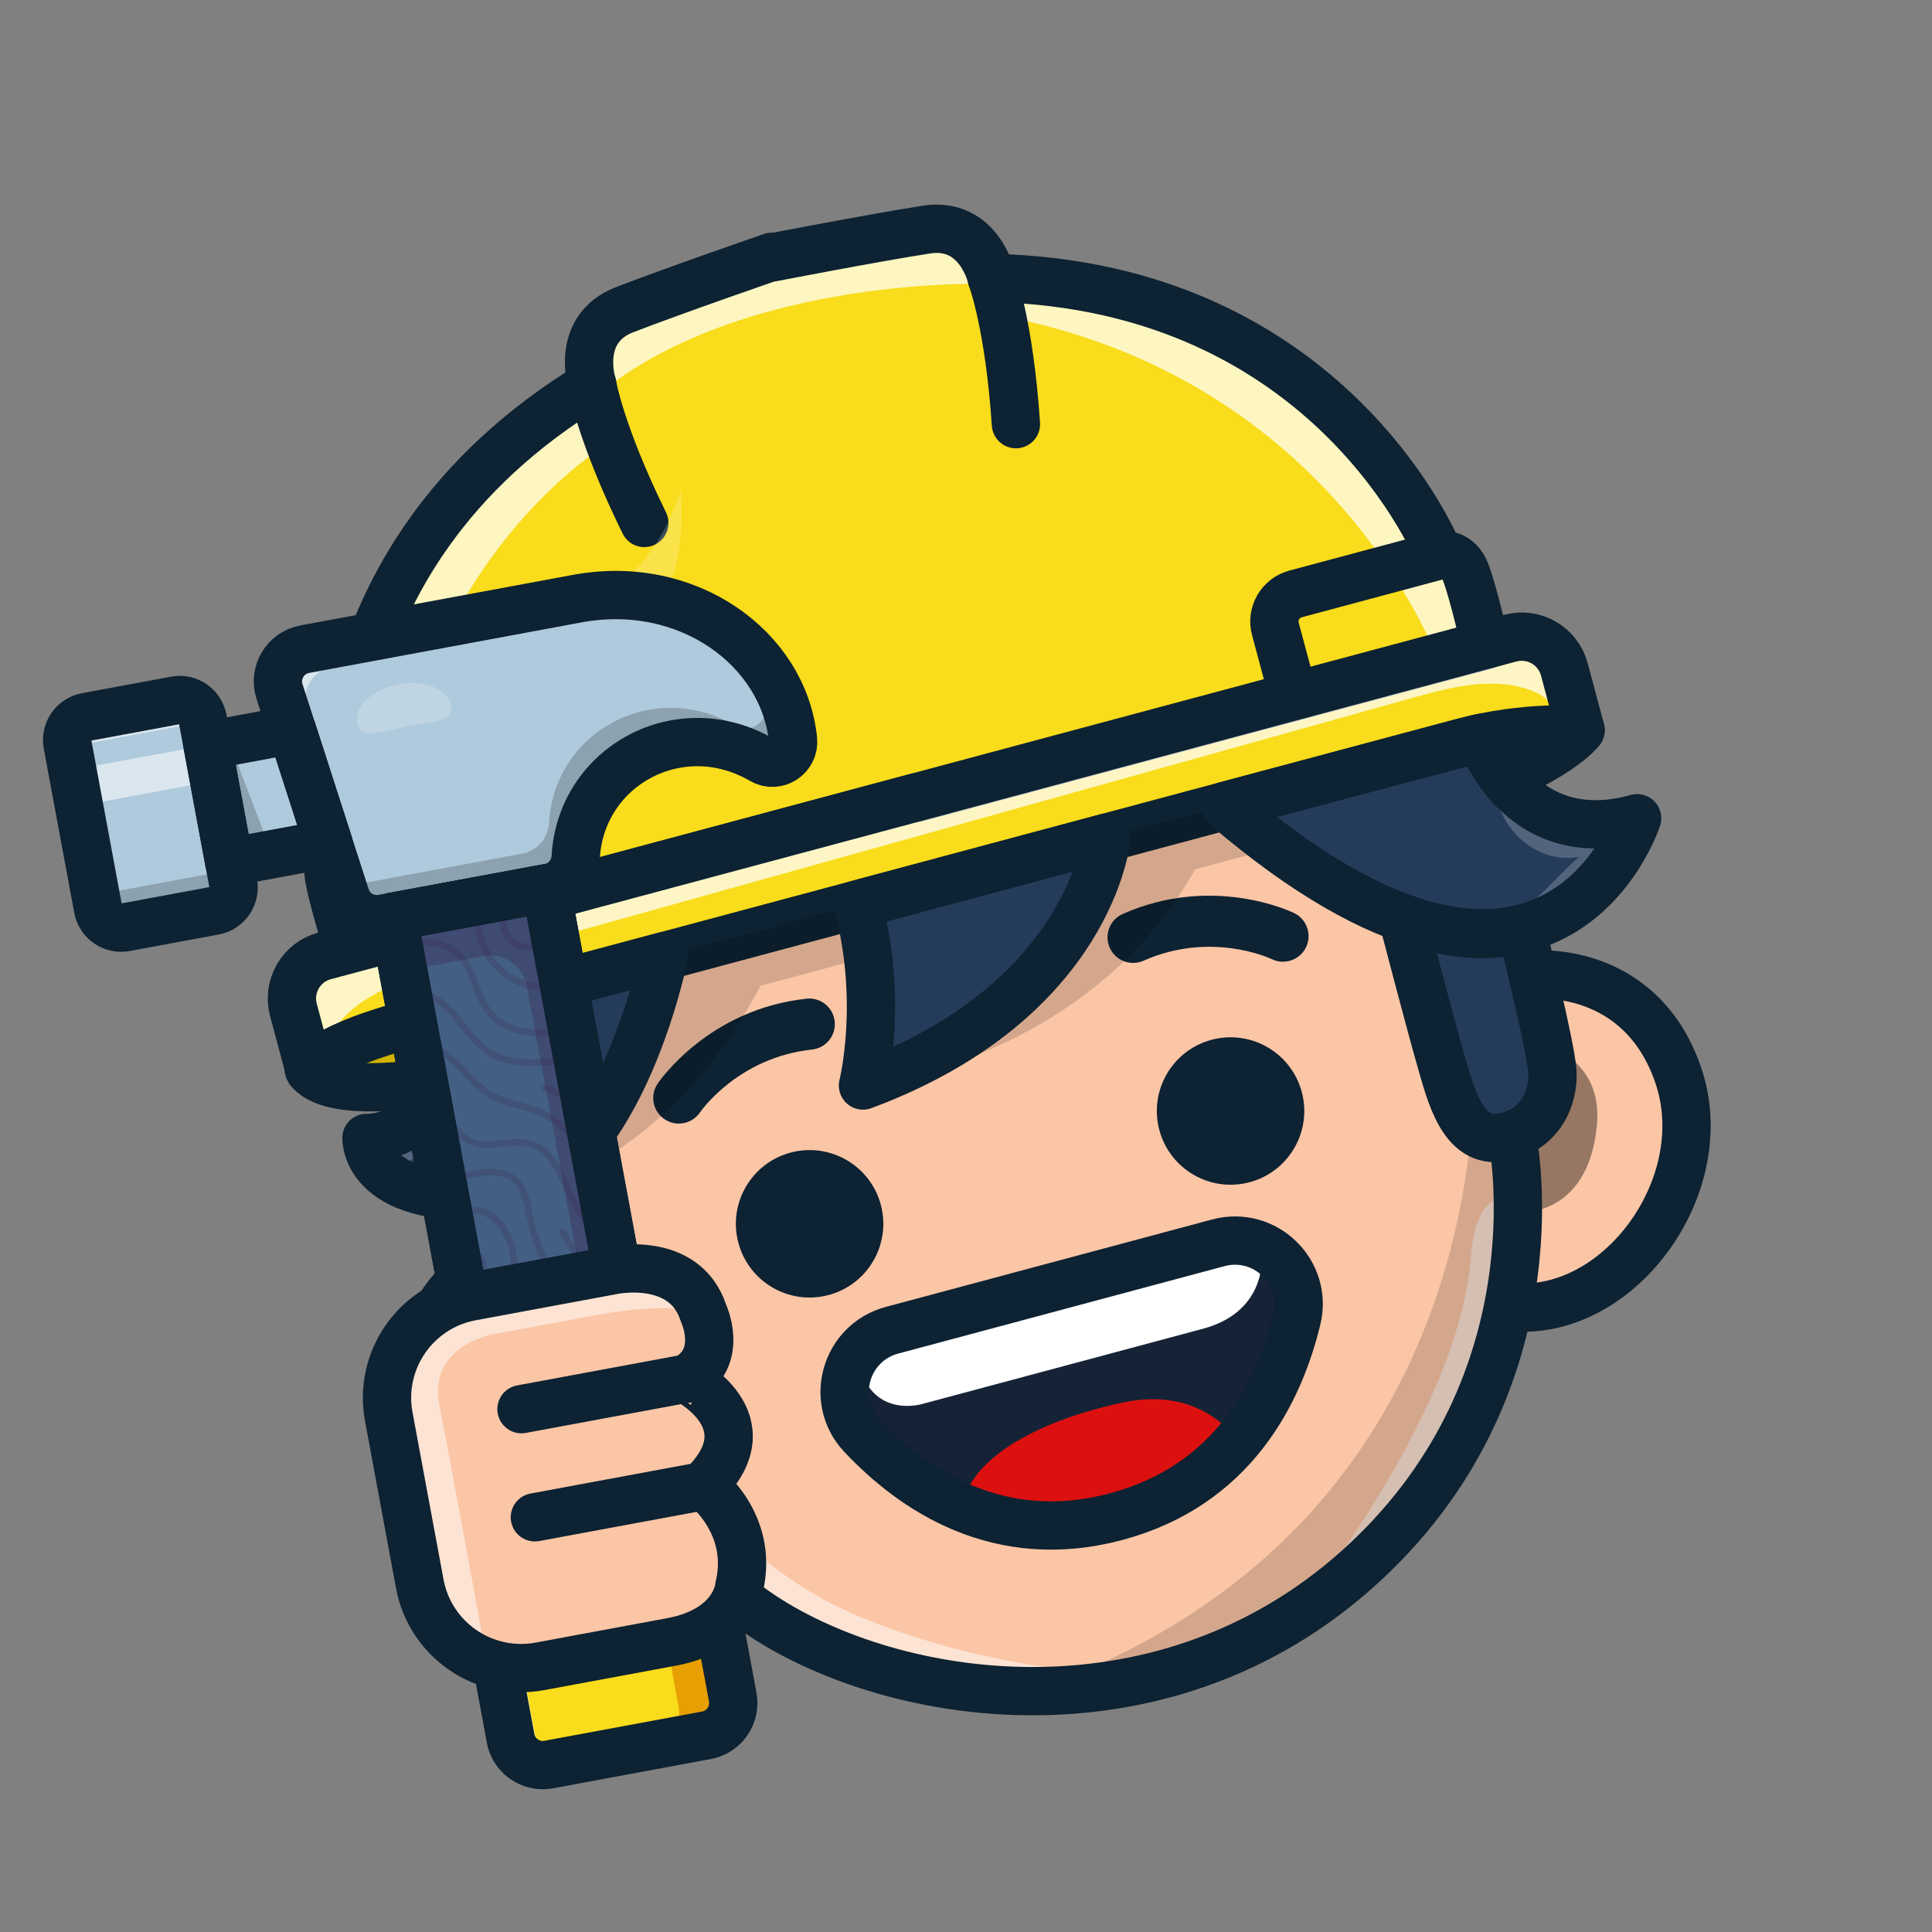 <svg width="360" height="360" viewBox="0 0 360 360" fill="none" xmlns="http://www.w3.org/2000/svg">
<rect x="0" y="0" width="360" height="360" fill="#808080" stroke="none"/>
<path d="M294.513 136.042C294.513 136.042 290.752 141.793 269.386 149.469C248.011 157.146 95.427 202.987 95.427 202.987L84.717 200.901C84.717 200.901 62.633 205.533 57.708 199.494C52.782 193.455 123.078 145.443 123.078 145.443L220.305 116.181L245.075 119.092L294.513 136.042Z" fill="#CFB300"/>
<path d="M294.513 136.042C294.513 136.042 290.752 141.793 269.386 149.469C248.011 157.146 95.427 202.987 95.427 202.987L84.717 200.901C84.717 200.901 62.633 205.533 57.708 199.494C52.782 193.455 123.078 145.443 123.078 145.443L220.305 116.181L245.075 119.092L294.513 136.042Z" stroke="#0D2232" stroke-width="9" stroke-miterlimit="10" stroke-linecap="round" stroke-linejoin="round"/>
<path d="M94.226 232.947C94.226 232.947 70.055 242.633 80.914 270.683C91.78 298.73 126.13 283.063 126.13 283.063L111.926 242.425L94.226 232.947Z" fill="#FBC6A6" stroke="#0D2232" stroke-width="9" stroke-miterlimit="10"/>
<path d="M285.801 181.615C285.801 181.615 305.639 179.651 312.717 200.344C319.796 221.037 301.343 245.938 281.031 243.49C260.72 241.042 265.817 205.933 265.817 205.933L285.801 181.615Z" fill="#FBC6A6" stroke="#0D2232" stroke-width="9" stroke-miterlimit="10"/>
<path opacity="0.4" d="M287.46 194.557C287.46 194.557 298.729 197.141 297.564 209.635C295.941 227.136 282.755 225.935 282.755 225.935L281.095 205.182L287.46 194.557Z" fill="black"/>
<path opacity="0.4" d="M93.949 246.408C93.949 246.408 85.482 254.28 92.738 264.518C102.894 278.863 113.713 271.23 113.713 271.23L104.773 252.427L93.949 246.408Z" fill="black"/>
<path d="M275.362 187.754L281.716 211.469C281.716 211.469 282.603 215.638 282.802 222.402C283.248 237.567 280.249 265.784 256.11 289.416C252.675 292.774 249.113 295.759 245.447 298.39C234.801 306.039 223.345 310.731 211.869 313.132C187.145 318.303 162.393 312.816 145.771 303.359C118.783 288.001 108.875 256.221 108.875 256.221L96.845 211.322L113.932 174.109L244.011 140.93L265.013 155.383L275.362 187.754Z" fill="#FBC6A6"/>
<path opacity="0.5" d="M162.896 302.353C182.954 309.976 200.372 311.949 213.312 311.868C188.588 317.039 163.836 311.552 147.215 302.095C120.226 286.737 110.319 254.957 110.319 254.957L108.191 247.016L113.722 239.665C113.722 239.665 119.423 285.826 162.896 302.353Z" fill="white"/>
<path opacity="0.5" d="M280.32 223.068C280.766 238.233 277.768 266.449 253.629 290.081C250.193 293.44 246.631 296.424 242.965 299.056C254.412 283.905 272.392 256.808 274.076 234.21C274.66 226.562 277.019 223.385 280.32 223.068Z" fill="white"/>
<path d="M294.513 136.042C294.513 136.042 284.499 135.099 272.265 138.377C260.031 141.656 78.01 190.428 78.01 190.428C78.01 190.428 61.307 194.203 57.707 199.494L54.675 188.178C53.5 183.794 56.104 179.284 60.488 178.11L281.42 118.911C285.804 117.736 290.314 120.34 291.489 124.724L294.521 136.04L294.513 136.042Z" fill="#F9DC1B"/>
<path d="M276.755 120.161C276.779 120.252 276.79 120.294 276.79 120.294L170.878 148.673L170.843 148.54L64.922 176.922C64.922 176.922 64.915 176.897 64.904 176.856C64.639 175.996 61.986 167.451 61.298 163.397C60.57 159.124 63.92 158.094 63.92 158.094C63.92 158.094 55.866 104.61 110.334 71.611C110.334 71.611 107.022 61.336 116.374 57.722C125.723 54.1 143.854 47.85 143.854 47.85L143.889 47.982C143.889 47.982 162.708 44.332 172.616 42.794C182.524 41.256 184.791 51.802 184.791 51.802C248.461 53.147 268.228 103.491 268.228 103.491C268.228 103.491 271.646 102.717 273.15 106.774C274.557 110.537 276.497 118.998 276.755 120.161Z" fill="#F9DC1B"/>
<path opacity="0.73" d="M276.755 120.161L267.755 122.573C267.755 122.573 248.972 70.705 186.827 58.907L185.185 52.91C185.185 52.91 138.409 50.957 110.865 73.959L113.565 82.447C113.565 82.447 68.344 109.06 73.04 174.463L64.91 176.845C64.644 175.985 61.991 167.44 61.304 163.387C60.576 159.113 63.926 158.083 63.926 158.083C63.926 158.083 55.872 104.6 110.34 71.6C110.34 71.6 107.028 61.325 116.379 57.712C125.728 54.089 143.86 47.839 143.86 47.839L143.895 47.971C143.895 47.971 162.714 44.321 172.622 42.783C182.529 41.246 184.797 51.791 184.797 51.791C248.467 53.136 268.234 103.481 268.234 103.481C268.234 103.481 271.652 102.706 273.156 106.763C274.557 110.537 276.496 118.998 276.755 120.161Z" fill="white"/>
<path d="M273.156 106.763C271.653 102.707 268.234 103.481 268.234 103.481C268.234 103.481 248.467 53.136 184.797 51.791C184.797 51.791 182.53 41.246 172.622 42.783C162.714 44.321 143.887 47.974 143.887 47.974L143.852 47.842C143.852 47.842 125.72 54.092 116.371 57.714C107.022 61.336 110.332 71.603 110.332 71.603C55.864 104.602 63.918 158.085 63.918 158.085C63.918 158.085 60.57 159.124 61.296 163.389C62.022 167.654 64.922 176.922 64.922 176.922L170.834 148.543L170.87 148.675L276.782 120.296C276.782 120.296 274.67 110.826 273.156 106.763Z" stroke="#0D2232" stroke-width="9" stroke-miterlimit="10" stroke-linecap="round" stroke-linejoin="round"/>
<path d="M184.797 51.791C184.797 51.791 188.043 60.266 189.303 79.034Z" fill="#F9DC1B"/>
<path d="M184.797 51.791C184.797 51.791 188.043 60.266 189.303 79.034" stroke="#0D2232" stroke-width="9" stroke-miterlimit="10" stroke-linecap="round" stroke-linejoin="round"/>
<path d="M268.234 103.481L241.408 110.669C238.571 111.429 236.888 114.344 237.648 117.182L241.048 129.871" stroke="#0D2232" stroke-width="9" stroke-miterlimit="10" stroke-linecap="round" stroke-linejoin="round"/>
<path d="M110.34 71.6C110.34 71.6 111.766 80.562 120.058 97.446Z" fill="#F9DC1B"/>
<path d="M110.34 71.6C110.34 71.6 111.766 80.562 120.058 97.446" stroke="#0D2232" stroke-width="9" stroke-miterlimit="10" stroke-linecap="round" stroke-linejoin="round"/>
<path d="M63.926 158.083L90.751 150.895C93.588 150.135 96.504 151.818 97.264 154.656L100.664 167.344" stroke="#0D2232" stroke-width="9" stroke-miterlimit="10" stroke-linecap="round" stroke-linejoin="round"/>
<path opacity="0.74" d="M280.366 127.519C274.477 126.916 268.615 128.531 262.923 130.118C221.312 141.746 179.698 153.367 138.086 164.995C119.594 170.163 101.11 175.328 82.618 180.496C74.412 182.793 65.318 185.779 61.403 193.335C60.632 194.827 59.96 196.586 58.419 197.256C56.07 198.284 53.496 195.924 52.784 193.464C51.441 188.85 53.918 183.798 57.613 180.715C61.311 177.641 66.03 176.128 70.628 174.728C138.74 153.968 209.466 142.172 276.697 118.723C280.582 117.372 285.257 116.092 288.486 118.649C290.266 120.061 291.103 122.328 291.864 124.473C292.622 126.637 296.633 134.393 291.346 132.432C289.634 131.8 288.045 129.841 286.237 129.048C284.389 128.24 282.365 127.666 280.366 127.519Z" fill="white"/>
<path d="M294.513 136.042C294.513 136.042 284.499 135.099 272.265 138.377C260.031 141.656 78.01 190.428 78.01 190.428C78.01 190.428 61.307 194.203 57.707 199.494L54.675 188.178C53.5 183.794 56.104 179.284 60.488 178.11L281.42 118.911C285.804 117.736 290.314 120.34 291.489 124.724L294.521 136.04L294.513 136.042Z" stroke="#0D2232" stroke-width="9" stroke-miterlimit="10" stroke-linecap="round" stroke-linejoin="round"/>
<path d="M104.889 213.449C104.889 213.449 110.867 237.549 113.162 244.328C115.458 251.107 112.449 258.607 104.004 255.71C95.559 252.813 89.28 223.82 89.28 223.82C89.28 223.82 96.799 222.169 104.889 213.449Z" fill="#253B5A" stroke="#0D2232" stroke-width="9" stroke-miterlimit="10"/>
<path d="M154.412 241.307C161.74 239.344 166.088 231.812 164.125 224.484C162.161 217.157 154.629 212.808 147.302 214.772C139.974 216.735 135.625 224.267 137.589 231.595C139.552 238.922 147.084 243.271 154.412 241.307Z" fill="#0D2232"/>
<path d="M232.853 220.289C240.181 218.326 244.53 210.794 242.566 203.466C240.603 196.139 233.071 191.79 225.743 193.753C218.415 195.717 214.067 203.249 216.03 210.577C217.994 217.904 225.526 222.253 232.853 220.289Z" fill="#0D2232"/>
<path d="M240.294 179.038C239.227 179.324 238.063 179.246 236.992 178.726C236.496 178.495 225.593 173.473 213.071 179.018C210.663 180.089 207.845 179 206.782 176.59C205.711 174.181 206.8 171.363 209.21 170.3C225.924 162.896 240.543 169.84 241.156 170.145C243.523 171.302 244.51 174.158 243.353 176.525C242.723 177.811 241.585 178.692 240.294 179.038Z" fill="#0D2232"/>
<path d="M127.732 209.199C128.799 208.913 129.768 208.263 130.435 207.278C130.75 206.83 137.681 197.029 151.298 195.57C153.919 195.293 155.815 192.941 155.53 190.322C155.253 187.701 152.901 185.805 150.282 186.09C132.106 188.035 122.918 201.357 122.539 201.928C121.067 204.114 121.641 207.081 123.826 208.552C125.015 209.35 126.441 209.545 127.732 209.199Z" fill="#0D2232"/>
<path d="M241.649 245.77C239.888 253.06 236.647 261.349 230.733 268.395C225.512 274.617 218.203 279.865 207.987 282.602C196.845 285.587 187.238 284.243 179.219 280.851C171.53 277.6 165.301 272.452 160.576 267.423C156.441 263.008 156.513 256.694 159.666 252.347C161.18 250.257 163.403 248.624 166.207 247.873L227.021 231.577C229.825 230.826 232.566 231.129 234.923 232.182C239.848 234.382 243.081 239.864 241.649 245.77Z" fill="#162336"/>
<path d="M224.133 247.6C211.081 251.098 171.872 261.603 171.872 261.603C171.872 261.603 161.531 264.8 159.674 252.345C161.189 250.254 163.411 248.622 166.215 247.87L227.03 231.575C229.834 230.824 232.575 231.127 234.931 232.18C235.105 232.266 237.178 244.105 224.133 247.6Z" fill="white"/>
<path d="M230.742 268.392C225.52 274.614 218.211 279.862 207.996 282.599C196.854 285.585 187.246 284.24 179.227 280.848C180.832 271.189 194.545 264.429 209.36 261.32C220.765 258.92 227.425 264.254 230.742 268.392Z" fill="#DD1010"/>
<path d="M166.207 247.873L227.021 231.578C235.698 229.253 243.76 237.04 241.649 245.771C238.326 259.508 229.776 276.764 207.988 282.602C186.158 288.451 170.228 277.701 160.576 267.423C154.457 260.898 157.563 250.189 166.207 247.873Z" stroke="#0D2232" stroke-width="9" stroke-miterlimit="10"/>
<g opacity="0.16">
<path d="M96.398 185.501L262.81 140.911L269.377 149.471L93.692 196.546L96.398 185.501Z" fill="black"/>
<path d="M89.28 223.82C89.28 223.82 120.69 223.188 141.712 183.688L114.528 186.725L89.28 223.82Z" fill="black"/>
<path d="M160.806 202.27C160.806 202.27 206.725 197.785 225.736 156.005L201.562 163.396L160.806 202.27Z" fill="black"/>
</g>
<path opacity="0.16" d="M274.446 194.924C274.446 194.924 281.719 279.309 199.079 312.552C199.079 312.552 291.927 301.292 279.836 211.929L274.446 194.924Z" fill="black"/>
<path d="M123.679 178.191C123.679 178.191 114.556 221.639 90.325 223.105C88.126 223.234 86.122 223.256 84.316 223.191C66.207 222.475 66.718 212.471 66.718 212.471C66.718 212.471 81.882 213.16 86.015 189.897C86.113 189.347 86.202 188.791 86.287 188.219L123.681 178.199L123.679 178.191Z" fill="#253B5A"/>
<path opacity="0.21" d="M81.033 210.816C77.192 216.721 75.121 217.143 75.121 217.143C75.121 217.143 75.515 221.089 81.144 224.04C66.61 222.367 66.484 212.533 66.484 212.533C66.484 212.533 79.584 212.162 81.65 189.453C81.736 189.731 84.832 204.975 81.033 210.816Z" fill="white"/>
<path d="M305.048 152.467C305.048 152.467 298.592 172.576 278.266 173.846C266.625 174.572 250.428 169.115 228.286 150.171L275.925 137.512C275.925 137.512 276.714 139.863 278.574 142.769C282.309 148.568 290.346 156.593 305.048 152.467Z" fill="#253B5A"/>
<path opacity="0.21" d="M305.048 152.466C305.048 152.466 298.592 172.575 278.266 173.846C280.298 172.627 282.191 171.154 283.961 169.589C287.529 166.426 290.699 162.837 294.228 159.63C289.621 160.634 284.668 158.362 281.757 154.647C279.707 152.022 277.507 147.319 278.128 143.881C278.21 143.425 278.376 143.052 278.593 142.772C282.309 148.568 290.346 156.592 305.048 152.466Z" fill="white"/>
<path d="M275.931 137.502C275.931 137.502 282.999 158.65 305.049 152.467C305.049 152.467 289.093 202.205 228.292 150.16L275.931 137.502Z" stroke="#0D2232" stroke-width="9" stroke-miterlimit="10" stroke-linecap="round" stroke-linejoin="round"/>
<path d="M206.165 156.089C206.165 156.089 203.407 186.395 160.805 202.27C160.805 202.27 164.723 186.716 159.843 168.501L206.165 156.089Z" fill="#253B5A" stroke="#0D2232" stroke-width="9" stroke-miterlimit="10" stroke-linecap="round" stroke-linejoin="round"/>
<path d="M123.678 178.191C123.678 178.191 115.05 221.507 91.412 222.814C67.774 224.121 68.291 212.04 68.291 212.04C68.291 212.04 83.802 212.858 87.244 187.945L123.676 178.183L123.678 178.191Z" stroke="#0D2232" stroke-width="9" stroke-miterlimit="10" stroke-linecap="round" stroke-linejoin="round"/>
<path d="M281.716 211.47C281.716 211.47 291.023 255.237 256.11 289.416C221.197 323.595 172.76 318.718 145.771 303.36C118.783 288.002 108.875 256.222 108.875 256.222" stroke="#0D2232" stroke-width="9" stroke-miterlimit="10"/>
<path d="M283.507 173.053C283.507 173.053 289.038 195.252 289.279 199.788C289.519 204.325 287.177 210.671 279.846 211.935C272.516 213.199 270.299 203.899 268.431 197.422C266.556 190.956 261.363 171.043 261.363 171.043C261.363 171.043 273.17 176.133 283.507 173.053Z" fill="#253B5A" stroke="#0D2232" stroke-width="9" stroke-miterlimit="10" stroke-linecap="round" stroke-linejoin="round"/>
<path opacity="0.21" d="M121.656 113.476C114.854 119.594 111.741 120.039 111.741 120.039C111.741 120.039 111.526 124.113 119.167 127.136C98.245 125.474 100.033 115.317 100.033 115.317C100.033 115.317 119.266 114.873 126.839 91.407C126.91 91.694 128.381 107.426 121.656 113.476Z" fill="white"/>
<path d="M37.776 134.009L43.453 164.604C43.893 166.976 42.322 169.263 39.958 169.701L23.359 172.781C20.987 173.221 18.7 171.65 18.26 169.278L12.584 138.683C12.143 136.31 13.716 134.032 16.088 133.592L32.687 130.512C35.05 130.065 37.336 131.636 37.776 134.009Z" fill="#AFCADC"/>
<path d="M40.005 170.002L23.406 173.081C20.871 173.552 18.423 171.87 17.953 169.335L12.276 138.74C11.806 136.205 13.49 133.765 16.024 133.295L32.623 130.215C35.158 129.745 37.598 131.429 38.066 133.955L43.743 164.55C44.222 167.083 42.54 169.531 40.005 170.002ZM16.135 133.892C13.925 134.302 12.465 136.427 12.874 138.629L18.55 169.224C18.96 171.434 21.085 172.894 23.295 172.484L39.894 169.404C42.096 168.996 43.556 166.871 43.145 164.661L37.469 134.066C37.061 131.864 34.936 130.404 32.734 130.813L16.135 133.892Z" fill="#000072"/>
<g opacity="0.2">
<path d="M42.191 157.802L43.451 164.595C43.892 166.968 42.321 169.254 39.957 169.693L23.358 172.772C20.985 173.213 18.699 171.642 18.258 169.269L16.998 162.476C17.438 164.849 19.725 166.419 22.097 165.979L38.696 162.9C41.06 162.461 42.633 160.183 42.191 157.802Z" fill="black"/>
</g>
<g opacity="0.55">
<path d="M37.776 134.009L38.666 138.805C38.226 136.433 35.941 134.871 33.577 135.309L16.978 138.389C14.606 138.829 13.035 141.116 13.473 143.48L12.584 138.683C12.143 136.311 13.716 134.033 16.088 133.593L32.687 130.513C35.05 130.066 37.336 131.637 37.776 134.009Z" fill="white"/>
</g>
<path d="M61.239 157.216L42.72 160.652L38.685 138.907L54.397 135.992L61.239 157.216Z" fill="#AFCADC"/>
<path d="M61.636 157.452L42.468 161.008L38.323 138.666L54.606 135.644L61.636 157.452ZM42.963 160.298L60.851 156.979L54.196 136.338L39.039 139.15L42.963 160.298Z" fill="#000072"/>
<path d="M147.768 137.834C148.088 140.988 144.719 143.194 141.978 141.601C126.621 132.674 108.244 142.731 107.272 159.711C107.108 162.54 105.076 164.912 102.294 165.428L71.324 171.174C68.302 171.735 65.344 169.97 64.405 167.046L61.23 157.218L54.388 135.994L52.081 128.839C50.955 125.34 53.155 121.639 56.774 120.968L107.543 111.548C128.153 107.724 146.032 120.818 147.768 137.834Z" fill="#AFCADC"/>
<path d="M102.35 165.727L71.379 171.473C68.221 172.059 65.103 170.192 64.112 167.136L51.789 128.929C51.226 127.179 51.445 125.267 52.386 123.68C53.329 122.101 54.907 120.996 56.717 120.661L107.486 111.241C117.821 109.324 128.275 111.613 136.17 117.528C143.029 122.665 147.251 129.862 148.063 137.806C148.224 139.392 147.491 140.914 146.158 141.77C144.818 142.637 143.201 142.672 141.816 141.87C134.691 137.727 126.255 137.509 119.247 141.272C112.384 144.964 108.014 151.866 107.566 159.727C107.407 162.723 105.251 165.188 102.35 165.727ZM56.846 121.263C55.208 121.567 53.777 122.565 52.921 123.995C52.066 125.425 51.875 127.156 52.38 128.739L64.704 166.947C65.597 169.712 68.416 171.396 71.275 170.865L102.246 165.119C104.874 164.632 106.817 162.4 106.976 159.686C107.438 151.611 111.922 144.52 118.978 140.731C126.171 136.863 134.828 137.084 142.14 141.333C143.317 142.015 144.698 141.988 145.842 141.255C147.002 140.51 147.614 139.24 147.473 137.863C146.677 130.101 142.543 123.046 135.819 118.017C128.059 112.209 117.78 109.958 107.616 111.844L56.846 121.263Z" fill="#000072"/>
<g opacity="0.2">
<path d="M147.768 137.834C148.088 140.988 144.719 143.193 141.978 141.601C126.621 132.674 108.244 142.731 107.272 159.711C107.108 162.539 105.077 164.912 102.294 165.428L71.324 171.174C68.303 171.734 65.345 169.97 64.405 167.046L63.641 164.689C64.506 164.926 65.425 164.976 66.355 164.804L97.325 159.058C100.107 158.542 102.139 156.17 102.303 153.341C103.275 136.361 121.652 126.304 137.009 135.231C139.75 136.823 143.119 134.618 142.799 131.464C142.404 127.574 141.163 123.884 139.24 120.56C143.989 125.223 147.099 131.231 147.768 137.834Z" fill="black"/>
</g>
<g opacity="0.55">
<path d="M136.675 118.299C129.881 114.705 121.508 113.204 112.624 114.852L61.854 124.272C58.235 124.943 56.035 128.644 57.161 132.143L59.468 139.298L66.311 160.522L69.485 170.35C69.589 170.675 69.716 170.978 69.867 171.268C67.406 171.133 65.203 169.494 64.413 167.045L61.239 157.217L54.397 135.993L52.09 128.837C50.964 125.339 53.164 121.638 56.782 120.966L107.552 111.547C118.809 109.458 129.236 112.414 136.675 118.299Z" fill="white"/>
</g>
<g opacity="0.55">
<path d="M38.666 138.805L14.472 143.294L15.715 149.993L39.909 145.504L38.666 138.805Z" fill="white"/>
</g>
<path d="M101.748 165.529L73.252 170.816L86.748 243.553L115.243 238.266L101.748 165.529Z" fill="#435F84" stroke="#0D2232" stroke-width="9" stroke-miterlimit="10" stroke-linecap="round" stroke-linejoin="round"/>
<g opacity="0.2">
<path d="M75.696 183.56C76.528 183.432 77.326 183.593 78.087 183.84C78.848 184.088 79.575 184.438 80.276 184.838C81.668 185.63 82.988 186.559 84.133 187.689C86.422 189.939 87.981 192.678 90.222 194.619C91.33 195.596 92.619 196.311 94.017 196.757C95.422 197.194 96.914 197.385 98.421 197.415C99.927 197.444 101.454 197.346 102.981 197.204C103.745 197.133 104.515 197.052 105.278 196.928C106.047 196.838 106.844 196.805 107.644 197.169C107.759 197.218 107.812 197.358 107.754 197.475C107.735 197.514 107.705 197.546 107.674 197.569L107.668 197.579C106.922 198.08 106.184 198.146 105.413 198.227C104.643 198.264 103.872 198.345 103.092 198.42C101.539 198.566 99.978 198.671 98.392 198.638C96.805 198.606 95.205 198.4 93.65 197.92C92.104 197.439 90.628 196.618 89.422 195.544C86.977 193.402 85.415 190.647 83.28 188.562C82.214 187.524 81.013 186.617 79.679 185.946C79.016 185.61 78.327 185.323 77.645 185.026C76.963 184.729 76.274 184.441 75.602 183.957C75.501 183.888 75.475 183.751 75.545 183.65C75.588 183.598 75.645 183.57 75.696 183.56Z" fill="#371A45"/>
<path d="M106.603 191.509C105.198 192.644 103.38 193.025 101.626 193.086C99.864 193.156 98.078 193.046 96.368 192.534C95.506 192.314 94.687 191.945 93.881 191.548C93.109 191.099 92.332 190.625 91.677 189.997C90.301 188.813 89.385 187.156 88.751 185.552C88.108 183.941 87.639 182.315 86.895 180.873C86.522 180.148 86.083 179.496 85.543 178.917C85.292 178.61 84.974 178.369 84.685 178.096C84.359 177.865 84.056 177.613 83.703 177.422C82.346 176.579 80.759 176.114 79.172 176.029C78.376 175.974 77.571 176.061 76.803 176.248C76.025 176.436 75.324 176.699 74.423 176.743L74.407 176.754C74.363 176.754 74.308 176.746 74.256 176.747L74.211 176.747C74.087 176.743 73.997 176.636 74.009 176.511C74.009 176.466 74.029 176.427 74.049 176.397C74.084 176.346 74.126 176.286 74.171 176.242L74.155 176.254C74.76 175.515 75.647 175.156 76.534 174.991C77.43 174.869 78.335 174.754 79.23 174.818C81.023 174.918 82.805 175.435 84.341 176.386C85.894 177.289 87.177 178.729 87.975 180.32C88.782 181.909 89.258 183.569 89.878 185.104C90.49 186.642 91.281 188.049 92.49 189.095C93.061 189.652 93.757 190.07 94.449 190.471C95.168 190.823 95.909 191.154 96.697 191.361C98.256 191.813 99.908 191.965 101.533 191.823C101.943 191.8 102.341 191.708 102.742 191.678C103.141 191.595 103.547 191.546 103.947 191.463C104.752 191.332 105.537 191.089 106.445 191.132L106.472 191.136C106.588 191.141 106.677 191.239 106.672 191.355C106.683 191.415 106.65 191.474 106.603 191.509Z" fill="#371A45"/>
<path d="M105.078 183.194C104.701 183.732 104.163 184.017 103.6 184.219C103.318 184.315 103.022 184.388 102.732 184.441C102.44 184.487 102.142 184.498 101.847 184.526C100.667 184.586 99.475 184.49 98.335 184.198C96.056 183.623 93.973 182.385 92.346 180.71C90.719 179.025 89.571 176.934 88.897 174.729C88.56 173.626 88.341 172.492 88.218 171.35C88.147 170.78 88.138 170.208 88.075 169.629C88.03 169.054 88.045 168.469 88.376 167.922L88.374 167.958C88.436 167.867 88.473 167.78 88.556 167.703C88.66 167.596 88.827 167.591 88.933 167.686C88.943 167.693 88.944 167.702 88.953 167.7L88.965 167.716C89.031 167.791 89.063 167.865 89.12 167.934L89.118 167.97C89.389 168.528 89.373 169.061 89.35 169.604C89.317 170.14 89.374 170.685 89.428 171.214C89.548 172.286 89.753 173.343 90.067 174.37C90.694 176.417 91.748 178.34 93.221 179.859C94.695 181.377 96.596 182.49 98.635 183.012C99.653 183.265 100.709 183.387 101.746 183.265C102.261 183.187 102.766 183.102 103.268 183C103.778 182.897 104.279 182.786 104.905 182.829L104.913 182.827C105.039 182.839 105.138 182.945 105.126 183.07C105.117 183.116 105.106 183.154 105.078 183.194Z" fill="#371A45"/>
<path d="M94.588 166.955C94.76 167.408 94.731 167.775 94.664 168.124C94.606 168.479 94.501 168.816 94.406 169.16C94.233 169.845 94.186 170.543 94.207 171.227C94.263 172.577 94.796 173.926 95.731 174.829C96.195 175.281 96.764 175.591 97.383 175.741C98.001 175.882 98.669 175.864 99.33 175.715C99.992 175.574 100.631 175.306 101.23 174.965C101.528 174.813 101.818 174.565 102.083 174.33C102.369 174.109 102.661 173.923 103.231 174.047L103.25 174.052C103.397 174.086 103.492 174.219 103.484 174.362C103.455 174.923 103.14 175.176 102.819 175.394C102.652 175.496 102.484 175.589 102.319 175.699C102.164 175.816 101.999 175.926 101.823 176.02C101.128 176.414 100.381 176.72 99.575 176.897C98.779 177.079 97.919 177.107 97.09 176.916C96.26 176.726 95.472 176.289 94.869 175.704C93.652 174.517 93.05 172.89 92.97 171.272C92.927 170.467 93.035 169.67 93.148 168.899C93.199 168.51 93.278 168.125 93.422 167.762C93.559 167.402 93.759 167.055 94.181 166.809C94.308 166.733 94.466 166.774 94.543 166.901C94.575 166.931 94.586 166.946 94.588 166.955Z" fill="#371A45"/>
<path d="M77.605 194.038C78.554 193.73 79.605 193.87 80.524 194.212C81.458 194.533 82.288 195.058 83.056 195.631C84.586 196.786 85.897 198.141 87.151 199.479C88.413 200.808 89.668 202.102 91.131 203.084C92.576 204.07 94.255 204.65 96.015 205.144C97.767 205.64 99.596 206.078 101.338 206.902C103.073 207.737 104.63 208.896 105.944 210.267C107.271 211.619 108.384 213.143 109.413 214.691C109.928 215.469 110.418 216.253 110.93 217.014C111.419 217.797 111.876 218.595 111.983 219.599C111.997 219.72 111.903 219.835 111.782 219.848C111.731 219.858 111.675 219.842 111.635 219.814C110.781 219.257 110.291 218.474 109.82 217.696C109.38 216.895 108.892 216.121 108.39 215.366C107.387 213.858 106.312 212.397 105.07 211.127C103.842 209.836 102.401 208.78 100.82 208.013C99.234 207.266 97.468 206.835 95.687 206.326C93.91 205.835 92.063 205.207 90.456 204.11C88.861 203.029 87.547 201.657 86.276 200.33C85.006 199.003 83.779 197.669 82.322 196.668C81.595 196.176 80.836 195.751 80.056 195.402C79.273 195.035 78.495 194.791 77.604 194.462C77.491 194.421 77.433 194.3 77.474 194.186C77.487 194.113 77.547 194.058 77.605 194.038Z" fill="#371A45"/>
<path d="M100.829 202.212C101.122 201.981 101.35 201.974 101.559 202.006C101.768 202.038 101.963 202.134 102.147 202.223C102.526 202.409 102.92 202.539 103.296 202.707C104.063 203.033 104.817 203.387 105.551 203.772C106.293 204.155 107.014 204.569 107.723 205.011C108.072 205.229 108.424 205.464 108.767 205.691C108.939 205.81 109.102 205.929 109.304 206.016C109.476 206.134 109.634 206.272 109.544 206.739C109.518 206.885 109.424 207 109.313 207.064L109.304 207.066C108.881 207.304 108.712 207.202 108.555 207.073C108.421 206.921 108.251 206.811 108.089 206.7C107.757 206.479 107.424 206.258 107.085 206.048C106.407 205.626 105.706 205.227 105.001 204.854C104.288 204.483 103.562 204.141 102.833 203.826C102.46 203.675 102.102 203.503 101.712 203.399C101.518 203.355 101.323 203.303 101.144 203.195C100.967 203.095 100.809 202.957 100.715 202.595L100.713 202.586C100.663 202.455 100.723 202.302 100.829 202.212Z" fill="#371A45"/>
<path d="M79.174 202.019C80.286 202.254 81.203 203.055 81.882 203.909C82.58 204.768 83.077 205.735 83.542 206.673C84.016 207.609 84.477 208.521 85.029 209.354C85.581 210.188 86.208 210.954 86.96 211.53C87.704 212.115 88.586 212.446 89.539 212.587C90.492 212.728 91.489 212.676 92.513 212.583C93.536 212.481 94.577 212.332 95.65 212.265C96.725 212.207 97.852 212.237 98.951 212.545C100.05 212.853 101.066 213.432 101.902 214.178C102.739 214.932 103.406 215.814 103.974 216.733C105.103 218.58 105.882 220.546 106.772 222.393C107.645 224.244 108.742 225.965 110.046 227.524C110.694 228.304 111.388 229.049 112.166 229.717C112.912 230.409 113.669 231.063 114.244 232.024C114.308 232.127 114.272 232.266 114.169 232.33C114.121 232.356 114.052 232.369 114.005 232.351C112.895 232.08 112.045 231.399 111.274 230.669C110.523 229.907 109.787 229.126 109.106 228.308C107.743 226.671 106.583 224.847 105.67 222.924C104.76 221.019 103.987 219.088 102.937 217.376C102.407 216.52 101.811 215.731 101.091 215.087C100.38 214.442 99.534 213.973 98.63 213.717C96.786 213.202 94.738 213.582 92.641 213.795C91.583 213.894 90.492 213.964 89.374 213.792C88.267 213.627 87.137 213.2 86.238 212.493C84.414 211.084 83.445 209.048 82.45 207.255C81.947 206.351 81.44 205.474 80.884 204.668C80.318 203.854 79.726 203.135 78.994 202.379C78.908 202.297 78.91 202.165 78.991 202.079C79.034 202.027 79.11 202.004 79.174 202.019Z" fill="#371A45"/>
<path d="M82.298 219.289C83.071 219.03 83.776 218.926 84.52 218.797L86.748 218.437C88.243 218.168 89.82 217.814 91.434 217.806C92.244 217.796 93.069 217.864 93.886 218.083C94.694 218.295 95.497 218.676 96.171 219.213C96.853 219.749 97.381 220.454 97.772 221.185C98.157 221.926 98.424 222.697 98.629 223.471C99.031 225.021 99.273 226.512 99.652 227.987C100.023 229.463 100.452 230.919 101.012 232.316C101.562 233.715 102.245 235.062 103.081 236.284C103.495 236.896 103.958 237.49 104.485 238.001C104.985 238.553 105.492 239.05 105.802 239.867L105.804 239.875C105.853 239.999 105.789 240.125 105.674 240.173C105.633 240.19 105.589 240.189 105.553 240.187C104.668 240.033 104.053 239.476 103.518 238.878C103.014 238.257 102.517 237.625 102.069 236.967C101.17 235.641 100.456 234.22 99.875 232.757C99.286 231.294 98.839 229.788 98.46 228.27C98.066 226.763 97.822 225.21 97.44 223.771C97.06 222.341 96.473 220.985 95.398 220.142C94.346 219.278 92.895 218.973 91.442 218.996C89.971 219.013 88.504 219.285 86.989 219.637C86.235 219.812 85.453 219.975 84.659 220.025C83.865 220.075 83.028 220.036 82.261 219.658C82.154 219.607 82.112 219.473 82.163 219.367C82.194 219.343 82.24 219.308 82.298 219.289Z" fill="#371A45"/>
<path d="M104.641 228.845C105.043 228.92 105.236 229.105 105.39 229.315C105.559 229.513 105.665 229.75 105.771 229.986C105.997 230.447 106.296 230.868 106.563 231.304C107.119 232.163 107.708 233.007 108.337 233.827C108.957 234.647 109.615 235.434 110.297 236.208C110.643 236.595 110.986 236.972 111.346 237.338C111.522 237.526 111.698 237.714 111.91 237.86C112.102 238.036 112.27 238.226 112.15 238.725C112.116 238.872 112.002 238.973 111.869 239.015C111.38 239.141 111.171 238.968 110.995 238.78C110.84 238.562 110.655 238.375 110.469 238.18C110.107 237.797 109.743 237.406 109.396 237.011C108.693 236.223 108.021 235.404 107.379 234.561C106.737 233.717 106.126 232.851 105.554 231.959C105.261 231.519 105.007 231.055 104.696 230.618C104.541 230.399 104.386 230.181 104.295 229.933C104.197 229.686 104.137 229.415 104.287 229.034C104.341 228.892 104.493 228.81 104.641 228.845Z" fill="#371A45"/>
<path d="M83.495 226.262C83.872 225.769 84.362 225.51 84.882 225.316C85.401 225.114 85.956 225.011 86.51 224.952C87.623 224.816 88.798 224.819 89.91 225.151C91.029 225.473 92.037 226.099 92.867 226.863C93.699 227.635 94.372 228.552 94.89 229.533C95.952 231.499 96.427 233.724 96.428 235.921C96.43 237.025 96.314 238.114 96.098 239.187L95.734 240.791C95.592 241.312 95.362 241.831 94.772 242.17C94.643 242.238 94.494 242.195 94.419 242.077C94.407 242.061 94.405 242.053 94.402 242.036L94.399 242.019C94.173 241.372 94.343 240.908 94.49 240.413C94.683 239.935 94.804 239.445 94.905 238.941C95.108 237.941 95.212 236.933 95.209 235.918C95.205 233.897 94.767 231.869 93.814 230.112C92.889 228.359 91.408 226.851 89.562 226.319C88.648 226.056 87.659 226.01 86.687 226.191C86.202 226.29 85.723 226.423 85.23 226.523C84.738 226.632 84.234 226.725 83.635 226.633C83.507 226.613 83.415 226.498 83.434 226.362C83.455 226.331 83.474 226.292 83.495 226.262Z" fill="#371A45"/>
<path d="M84.704 232.826C84.856 232.409 85.171 232.201 85.496 232.096C85.826 231.973 86.177 231.961 86.525 231.984C87.213 232.025 87.929 232.174 88.534 232.53C89.76 233.238 90.544 234.514 90.727 235.884C90.81 236.566 90.726 237.305 90.464 237.937C90.211 238.575 89.838 239.13 89.434 239.62C89.022 240.111 88.582 240.546 88.147 240.962C87.93 241.17 87.702 241.371 87.508 241.61C87.291 241.818 87.053 242.012 86.544 241.886C86.396 241.852 86.294 241.729 86.278 241.591L86.276 241.583C86.205 241.057 86.412 240.842 86.633 240.651C86.884 240.481 87.096 240.292 87.313 240.084C87.741 239.678 88.152 239.275 88.505 238.847C89.22 237.991 89.669 237.033 89.528 236.036C89.406 235.043 88.795 234.079 87.936 233.594C87.514 233.364 87.026 233.207 86.522 233.248C86.269 233.268 86.032 233.321 85.778 233.333C85.526 233.353 85.27 233.356 84.878 233.191L84.859 233.185C84.724 233.122 84.651 232.968 84.704 232.826Z" fill="#371A45"/>
</g>
<g opacity="0.55">
<path d="M90.981 242.768L86.748 243.553L75.113 180.844L77.605 180.381C78.57 180.202 79.5 180.842 79.679 181.806L90.99 242.766L90.981 242.768Z" fill="white"/>
</g>
<g opacity="0.3">
<path d="M101.748 165.529L115.243 238.266L108.493 239.519L98.125 183.637C97.434 179.916 93.853 177.455 90.132 178.146L75.129 180.929L73.252 170.816L101.748 165.529Z" fill="#371A45"/>
</g>
<path d="M122.954 243.041L136.533 316.23C137.147 319.542 134.958 322.729 131.646 323.343L102.255 328.796C101.265 328.98 100.282 328.915 99.383 328.64C99.382 328.632 99.382 328.632 99.382 328.632C97.269 328 95.573 326.231 95.142 323.91L81.563 250.721C80.948 247.409 83.138 244.222 86.449 243.608L115.841 238.155C119.152 237.541 122.339 239.73 122.954 243.041Z" fill="#F9DC1B"/>
<path d="M131.701 323.642L102.31 329.095C101.303 329.282 100.26 329.228 99.295 328.93L99.116 328.867C96.897 328.139 95.27 326.27 94.843 323.965L81.264 250.776C80.619 247.303 82.92 243.954 86.393 243.309L115.785 237.856C119.259 237.212 122.607 239.513 123.252 242.986L136.831 316.175C137.475 319.649 135.175 322.997 131.701 323.642ZM99.647 328.397C100.473 328.615 101.345 328.656 102.199 328.498L131.591 323.044C134.731 322.462 136.816 319.427 136.234 316.286L122.655 243.097C122.072 239.956 119.037 237.871 115.896 238.454L86.504 243.907C83.364 244.49 81.278 247.525 81.861 250.665L95.44 323.855C95.838 325.997 97.385 327.722 99.469 328.342L99.647 328.397Z" fill="#000072"/>
<path d="M122.953 243.042L136.532 316.231C137.146 319.542 134.957 322.729 131.646 323.344L121.883 325.155C125.194 324.541 127.383 321.354 126.769 318.042L113.19 244.853C112.575 241.542 109.388 239.352 106.077 239.967L115.84 238.155C119.152 237.541 122.339 239.731 122.953 243.042Z" fill="#E89F02"/>
<path d="M131.701 323.642L121.938 325.454L121.827 324.856C124.967 324.273 127.053 321.238 126.47 318.098L112.891 244.908C112.308 241.768 109.273 239.683 106.132 240.265L106.021 239.668L115.785 237.857C119.258 237.212 122.607 239.513 123.251 242.986L136.83 316.175C137.475 319.649 135.174 322.998 131.701 323.642ZM124.515 324.357L131.59 323.045C134.731 322.462 136.816 319.427 136.233 316.286L122.654 243.097C122.071 239.957 119.036 237.871 115.895 238.454L108.821 239.767C111.141 240.378 113.03 242.278 113.497 244.796L127.076 317.985C127.541 320.494 126.46 322.946 124.515 324.357Z" fill="#E89F02"/>
<g opacity="0.55">
<path d="M103.915 327.8C104.813 328.074 105.796 328.139 106.786 327.955L102.255 328.796C101.265 328.98 100.282 328.915 99.383 328.64C99.382 328.632 99.382 328.632 99.382 328.632C97.269 328 95.573 326.231 95.142 323.91L81.563 250.721C80.948 247.409 83.138 244.222 86.449 243.608L90.981 242.767C87.67 243.382 85.48 246.569 86.094 249.88L99.674 323.069C100.104 325.39 101.801 327.159 103.915 327.8C103.913 327.791 103.913 327.791 103.915 327.8Z" fill="white"/>
</g>
<g opacity="0.2">
<path d="M42.679 138.166L50.717 159.169L42.72 160.652L38.685 138.907L42.679 138.166Z" fill="black"/>
</g>
<g opacity="0.2">
<path d="M84.055 131.497C84.631 134.603 80.559 134.494 75.728 135.39C70.898 136.286 67.136 137.849 66.56 134.743C65.983 131.636 69.433 128.392 74.264 127.496C79.094 126.599 83.478 128.39 84.055 131.497Z" fill="white"/>
</g>
<g opacity="0.2">
<path d="M105.148 277.163C106.223 282.958 104.646 288.115 101.634 288.674C98.621 289.233 97.698 284.54 96.622 278.745C95.547 272.95 94.718 268.24 97.739 267.68C100.76 267.119 104.073 271.369 105.148 277.163Z" fill="white"/>
</g>
<path d="M37.776 134.009L43.453 164.604C43.893 166.976 42.322 169.263 39.958 169.701L23.359 172.781C20.987 173.221 18.7 171.65 18.26 169.278L12.584 138.683C12.143 136.31 13.716 134.032 16.088 133.592L32.687 130.512C35.05 130.065 37.336 131.636 37.776 134.009Z" stroke="#0D2232" stroke-width="9" stroke-miterlimit="10" stroke-linecap="round" stroke-linejoin="round"/>
<path d="M61.239 157.216L42.72 160.652L38.685 138.907L54.397 135.992L61.239 157.216Z" stroke="#0D2232" stroke-width="9" stroke-miterlimit="10" stroke-linecap="round" stroke-linejoin="round"/>
<path d="M147.768 137.834C148.088 140.988 144.719 143.194 141.978 141.601C126.621 132.674 108.244 142.731 107.272 159.711C107.108 162.54 105.076 164.912 102.294 165.428L71.324 171.174C68.302 171.735 65.344 169.97 64.405 167.046L61.23 157.218L54.388 135.994L52.081 128.839C50.955 125.34 53.155 121.639 56.774 120.968L107.543 111.548C128.153 107.724 146.032 120.818 147.768 137.834Z" stroke="#0D2232" stroke-width="9" stroke-miterlimit="10" stroke-linecap="round" stroke-linejoin="round"/>
<path d="M101.748 165.529L73.252 170.816L86.748 243.553L115.243 238.266L101.748 165.529Z" stroke="#0D2232" stroke-width="9" stroke-miterlimit="10" stroke-linecap="round" stroke-linejoin="round"/>
<path d="M122.954 243.041L136.533 316.23C137.147 319.542 134.958 322.729 131.646 323.343L102.255 328.796C101.265 328.98 100.282 328.915 99.383 328.64C99.382 328.632 99.382 328.632 99.382 328.632C97.269 328 95.573 326.231 95.142 323.91L81.563 250.721C80.948 247.409 83.138 244.222 86.449 243.608L115.841 238.155C119.152 237.541 122.339 239.73 122.954 243.041Z" stroke="#0D2232" stroke-width="9" stroke-miterlimit="10" stroke-linecap="round" stroke-linejoin="round"/>
<path d="M131.094 276.737C131.094 276.737 140.559 283.835 137.754 295.647C137.754 295.647 137.211 303.71 125.041 305.968L100.608 310.501C97.194 311.135 93.826 310.824 90.766 309.749C84.488 307.551 79.519 302.134 78.219 295.128L72.44 263.978C70.505 253.549 77.395 243.531 87.823 241.596L114.22 236.699C114.22 236.699 127.577 233.85 131.069 244.678C131.069 244.678 135.019 253.021 127.793 256.948C127.792 256.939 143.293 264.692 131.094 276.737Z" fill="#FBC6A6"/>
<path opacity="0.5" d="M131.068 244.67C131.068 244.67 125.282 242.415 111.141 245.039C97 247.662 93.424 248.326 93.424 248.326C93.424 248.326 79.442 249.808 81.912 262.123C83.822 271.656 88.671 298.22 90.765 309.741C84.486 307.542 79.518 302.126 78.218 295.119L72.438 263.969C70.503 253.541 77.393 243.523 87.822 241.588L114.218 236.69C114.218 236.69 127.574 233.833 131.068 244.67Z" fill="white"/>
<path d="M131.094 276.737C131.094 276.737 140.559 283.835 137.754 295.646C137.754 295.646 137.211 303.71 125.041 305.968L100.608 310.501C90.179 312.436 80.153 305.548 78.218 295.119L72.44 263.978C70.505 253.549 77.393 243.523 87.822 241.588L114.227 236.689C114.227 236.689 127.584 233.84 131.077 244.668C131.077 244.668 135.034 253.009 127.8 256.938C127.792 256.939 143.293 264.692 131.094 276.737Z" stroke="#0D2232" stroke-width="9" stroke-miterlimit="10" stroke-linecap="round" stroke-linejoin="round"/>
<path d="M97.171 262.577L127.783 256.897" stroke="#0D2232" stroke-width="9" stroke-miterlimit="10" stroke-linecap="round" stroke-linejoin="round"/>
<path d="M99.666 282.727L130.278 277.047" stroke="#0D2232" stroke-width="9" stroke-miterlimit="10" stroke-linecap="round" stroke-linejoin="round"/>
</svg>

